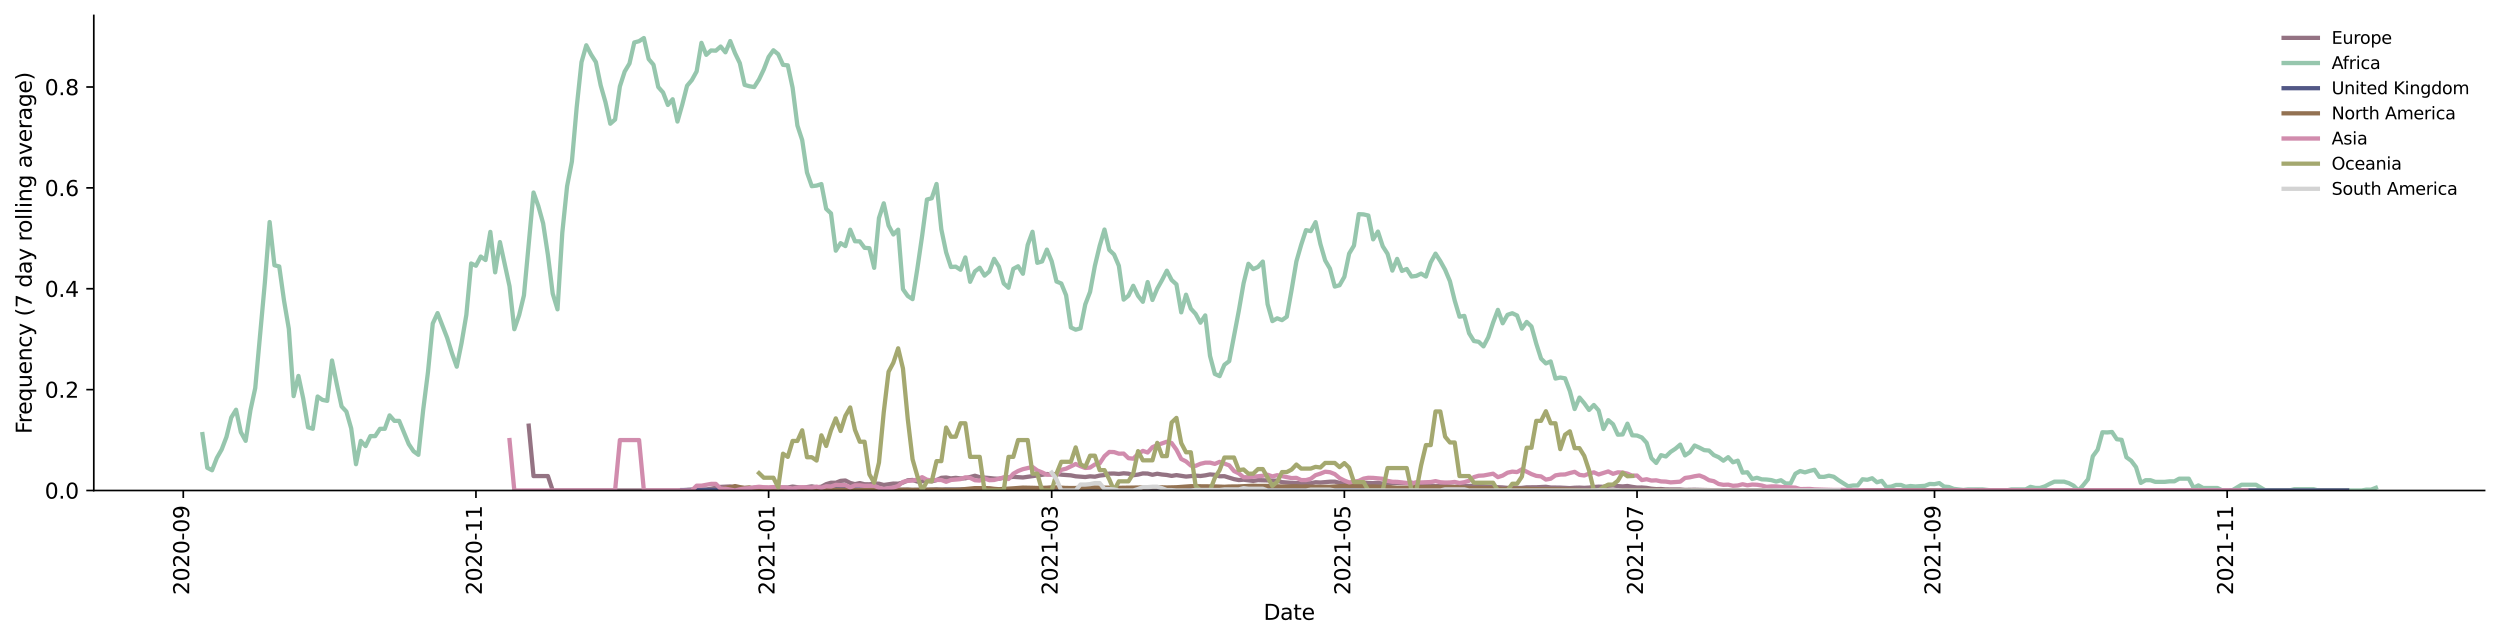 <?xml version="1.0" encoding="utf-8" standalone="no"?>
<!DOCTYPE svg PUBLIC "-//W3C//DTD SVG 1.1//EN"
  "http://www.w3.org/Graphics/SVG/1.1/DTD/svg11.dtd">
<svg height="298.621pt" version="1.1" viewBox="0 0 1166.981 298.621" width="1166.981pt" xmlns="http://www.w3.org/2000/svg" xmlns:xlink="http://www.w3.org/1999/xlink">
 <defs>
  <style type="text/css">*{stroke-linecap:butt;stroke-linejoin:round;}</style>
 </defs>
 <g id="figure_1">
  <g id="patch_1">
   <path d="M 0 298.621 
L 1166.981 298.621 
L 1166.981 0 
L 0 0 
z
" style="fill:#ffffff;"/>
  </g>
  <g id="axes_1">
   <g id="patch_2">
    <path d="M 43.781 228.96 
L 1159.781 228.96 
L 1159.781 7.2 
L 43.781 7.2 
z
" style="fill:#ffffff;"/>
   </g>
   <g id="matplotlib.axis_1">
    <g id="xtick_1">
     <g id="line2d_1">
      <defs>
       <path d="M 0 0 
L 0 3.5 
" id="m4d7b697782" style="stroke:#000000;stroke-width:0.8;"/>
      </defs>
      <g>
       <use style="stroke:#000000;stroke-width:0.8;" x="85.55" xlink:href="#m4d7b697782" y="228.96"/>
      </g>
     </g>
     <g id="text_1">
      <!-- 2020-09 -->
      <g transform="translate(88.309 277.743)rotate(-90)scale(0.1 -0.1)">
       <defs>
        <path d="M 1228 531 
L 3431 531 
L 3431 0 
L 469 0 
L 469 531 
Q 828 903 1448 1529 
Q 2069 2156 2228 2338 
Q 2531 2678 2651 2914 
Q 2772 3150 2772 3378 
Q 2772 3750 2511 3984 
Q 2250 4219 1831 4219 
Q 1534 4219 1204 4116 
Q 875 4013 500 3803 
L 500 4441 
Q 881 4594 1212 4672 
Q 1544 4750 1819 4750 
Q 2544 4750 2975 4387 
Q 3406 4025 3406 3419 
Q 3406 3131 3298 2873 
Q 3191 2616 2906 2266 
Q 2828 2175 2409 1742 
Q 1991 1309 1228 531 
z
" id="DejaVuSans-32" transform="scale(0.016)"/>
        <path d="M 2034 4250 
Q 1547 4250 1301 3770 
Q 1056 3291 1056 2328 
Q 1056 1369 1301 889 
Q 1547 409 2034 409 
Q 2525 409 2770 889 
Q 3016 1369 3016 2328 
Q 3016 3291 2770 3770 
Q 2525 4250 2034 4250 
z
M 2034 4750 
Q 2819 4750 3233 4129 
Q 3647 3509 3647 2328 
Q 3647 1150 3233 529 
Q 2819 -91 2034 -91 
Q 1250 -91 836 529 
Q 422 1150 422 2328 
Q 422 3509 836 4129 
Q 1250 4750 2034 4750 
z
" id="DejaVuSans-30" transform="scale(0.016)"/>
        <path d="M 313 2009 
L 1997 2009 
L 1997 1497 
L 313 1497 
L 313 2009 
z
" id="DejaVuSans-2d" transform="scale(0.016)"/>
        <path d="M 703 97 
L 703 672 
Q 941 559 1184 500 
Q 1428 441 1663 441 
Q 2288 441 2617 861 
Q 2947 1281 2994 2138 
Q 2813 1869 2534 1725 
Q 2256 1581 1919 1581 
Q 1219 1581 811 2004 
Q 403 2428 403 3163 
Q 403 3881 828 4315 
Q 1253 4750 1959 4750 
Q 2769 4750 3195 4129 
Q 3622 3509 3622 2328 
Q 3622 1225 3098 567 
Q 2575 -91 1691 -91 
Q 1453 -91 1209 -44 
Q 966 3 703 97 
z
M 1959 2075 
Q 2384 2075 2632 2365 
Q 2881 2656 2881 3163 
Q 2881 3666 2632 3958 
Q 2384 4250 1959 4250 
Q 1534 4250 1286 3958 
Q 1038 3666 1038 3163 
Q 1038 2656 1286 2365 
Q 1534 2075 1959 2075 
z
" id="DejaVuSans-39" transform="scale(0.016)"/>
       </defs>
       <use xlink:href="#DejaVuSans-32"/>
       <use x="63.623" xlink:href="#DejaVuSans-30"/>
       <use x="127.246" xlink:href="#DejaVuSans-32"/>
       <use x="190.869" xlink:href="#DejaVuSans-30"/>
       <use x="254.492" xlink:href="#DejaVuSans-2d"/>
       <use x="290.576" xlink:href="#DejaVuSans-30"/>
       <use x="354.199" xlink:href="#DejaVuSans-39"/>
      </g>
     </g>
    </g>
    <g id="xtick_2">
     <g id="line2d_2">
      <g>
       <use style="stroke:#000000;stroke-width:0.8;" x="222.167" xlink:href="#m4d7b697782" y="228.96"/>
      </g>
     </g>
     <g id="text_2">
      <!-- 2020-11 -->
      <g transform="translate(224.926 277.743)rotate(-90)scale(0.1 -0.1)">
       <defs>
        <path d="M 794 531 
L 1825 531 
L 1825 4091 
L 703 3866 
L 703 4441 
L 1819 4666 
L 2450 4666 
L 2450 531 
L 3481 531 
L 3481 0 
L 794 0 
L 794 531 
z
" id="DejaVuSans-31" transform="scale(0.016)"/>
       </defs>
       <use xlink:href="#DejaVuSans-32"/>
       <use x="63.623" xlink:href="#DejaVuSans-30"/>
       <use x="127.246" xlink:href="#DejaVuSans-32"/>
       <use x="190.869" xlink:href="#DejaVuSans-30"/>
       <use x="254.492" xlink:href="#DejaVuSans-2d"/>
       <use x="290.576" xlink:href="#DejaVuSans-31"/>
       <use x="354.199" xlink:href="#DejaVuSans-31"/>
      </g>
     </g>
    </g>
    <g id="xtick_3">
     <g id="line2d_3">
      <g>
       <use style="stroke:#000000;stroke-width:0.8;" x="358.783" xlink:href="#m4d7b697782" y="228.96"/>
      </g>
     </g>
     <g id="text_3">
      <!-- 2021-01 -->
      <g transform="translate(361.542 277.743)rotate(-90)scale(0.1 -0.1)">
       <use xlink:href="#DejaVuSans-32"/>
       <use x="63.623" xlink:href="#DejaVuSans-30"/>
       <use x="127.246" xlink:href="#DejaVuSans-32"/>
       <use x="190.869" xlink:href="#DejaVuSans-31"/>
       <use x="254.492" xlink:href="#DejaVuSans-2d"/>
       <use x="290.576" xlink:href="#DejaVuSans-30"/>
       <use x="354.199" xlink:href="#DejaVuSans-31"/>
      </g>
     </g>
    </g>
    <g id="xtick_4">
     <g id="line2d_4">
      <g>
       <use style="stroke:#000000;stroke-width:0.8;" x="490.92" xlink:href="#m4d7b697782" y="228.96"/>
      </g>
     </g>
     <g id="text_4">
      <!-- 2021-03 -->
      <g transform="translate(493.68 277.743)rotate(-90)scale(0.1 -0.1)">
       <defs>
        <path d="M 2597 2516 
Q 3050 2419 3304 2112 
Q 3559 1806 3559 1356 
Q 3559 666 3084 287 
Q 2609 -91 1734 -91 
Q 1441 -91 1130 -33 
Q 819 25 488 141 
L 488 750 
Q 750 597 1062 519 
Q 1375 441 1716 441 
Q 2309 441 2620 675 
Q 2931 909 2931 1356 
Q 2931 1769 2642 2001 
Q 2353 2234 1838 2234 
L 1294 2234 
L 1294 2753 
L 1863 2753 
Q 2328 2753 2575 2939 
Q 2822 3125 2822 3475 
Q 2822 3834 2567 4026 
Q 2313 4219 1838 4219 
Q 1578 4219 1281 4162 
Q 984 4106 628 3988 
L 628 4550 
Q 988 4650 1302 4700 
Q 1616 4750 1894 4750 
Q 2613 4750 3031 4423 
Q 3450 4097 3450 3541 
Q 3450 3153 3228 2886 
Q 3006 2619 2597 2516 
z
" id="DejaVuSans-33" transform="scale(0.016)"/>
       </defs>
       <use xlink:href="#DejaVuSans-32"/>
       <use x="63.623" xlink:href="#DejaVuSans-30"/>
       <use x="127.246" xlink:href="#DejaVuSans-32"/>
       <use x="190.869" xlink:href="#DejaVuSans-31"/>
       <use x="254.492" xlink:href="#DejaVuSans-2d"/>
       <use x="290.576" xlink:href="#DejaVuSans-30"/>
       <use x="354.199" xlink:href="#DejaVuSans-33"/>
      </g>
     </g>
    </g>
    <g id="xtick_5">
     <g id="line2d_5">
      <g>
       <use style="stroke:#000000;stroke-width:0.8;" x="627.537" xlink:href="#m4d7b697782" y="228.96"/>
      </g>
     </g>
     <g id="text_5">
      <!-- 2021-05 -->
      <g transform="translate(630.296 277.743)rotate(-90)scale(0.1 -0.1)">
       <defs>
        <path d="M 691 4666 
L 3169 4666 
L 3169 4134 
L 1269 4134 
L 1269 2991 
Q 1406 3038 1543 3061 
Q 1681 3084 1819 3084 
Q 2600 3084 3056 2656 
Q 3513 2228 3513 1497 
Q 3513 744 3044 326 
Q 2575 -91 1722 -91 
Q 1428 -91 1123 -41 
Q 819 9 494 109 
L 494 744 
Q 775 591 1075 516 
Q 1375 441 1709 441 
Q 2250 441 2565 725 
Q 2881 1009 2881 1497 
Q 2881 1984 2565 2268 
Q 2250 2553 1709 2553 
Q 1456 2553 1204 2497 
Q 953 2441 691 2322 
L 691 4666 
z
" id="DejaVuSans-35" transform="scale(0.016)"/>
       </defs>
       <use xlink:href="#DejaVuSans-32"/>
       <use x="63.623" xlink:href="#DejaVuSans-30"/>
       <use x="127.246" xlink:href="#DejaVuSans-32"/>
       <use x="190.869" xlink:href="#DejaVuSans-31"/>
       <use x="254.492" xlink:href="#DejaVuSans-2d"/>
       <use x="290.576" xlink:href="#DejaVuSans-30"/>
       <use x="354.199" xlink:href="#DejaVuSans-35"/>
      </g>
     </g>
    </g>
    <g id="xtick_6">
     <g id="line2d_6">
      <g>
       <use style="stroke:#000000;stroke-width:0.8;" x="764.153" xlink:href="#m4d7b697782" y="228.96"/>
      </g>
     </g>
     <g id="text_6">
      <!-- 2021-07 -->
      <g transform="translate(766.913 277.743)rotate(-90)scale(0.1 -0.1)">
       <defs>
        <path d="M 525 4666 
L 3525 4666 
L 3525 4397 
L 1831 0 
L 1172 0 
L 2766 4134 
L 525 4134 
L 525 4666 
z
" id="DejaVuSans-37" transform="scale(0.016)"/>
       </defs>
       <use xlink:href="#DejaVuSans-32"/>
       <use x="63.623" xlink:href="#DejaVuSans-30"/>
       <use x="127.246" xlink:href="#DejaVuSans-32"/>
       <use x="190.869" xlink:href="#DejaVuSans-31"/>
       <use x="254.492" xlink:href="#DejaVuSans-2d"/>
       <use x="290.576" xlink:href="#DejaVuSans-30"/>
       <use x="354.199" xlink:href="#DejaVuSans-37"/>
      </g>
     </g>
    </g>
    <g id="xtick_7">
     <g id="line2d_7">
      <g>
       <use style="stroke:#000000;stroke-width:0.8;" x="903.009" xlink:href="#m4d7b697782" y="228.96"/>
      </g>
     </g>
     <g id="text_7">
      <!-- 2021-09 -->
      <g transform="translate(905.769 277.743)rotate(-90)scale(0.1 -0.1)">
       <use xlink:href="#DejaVuSans-32"/>
       <use x="63.623" xlink:href="#DejaVuSans-30"/>
       <use x="127.246" xlink:href="#DejaVuSans-32"/>
       <use x="190.869" xlink:href="#DejaVuSans-31"/>
       <use x="254.492" xlink:href="#DejaVuSans-2d"/>
       <use x="290.576" xlink:href="#DejaVuSans-30"/>
       <use x="354.199" xlink:href="#DejaVuSans-39"/>
      </g>
     </g>
    </g>
    <g id="xtick_8">
     <g id="line2d_8">
      <g>
       <use style="stroke:#000000;stroke-width:0.8;" x="1039.626" xlink:href="#m4d7b697782" y="228.96"/>
      </g>
     </g>
     <g id="text_8">
      <!-- 2021-11 -->
      <g transform="translate(1042.385 277.743)rotate(-90)scale(0.1 -0.1)">
       <use xlink:href="#DejaVuSans-32"/>
       <use x="63.623" xlink:href="#DejaVuSans-30"/>
       <use x="127.246" xlink:href="#DejaVuSans-32"/>
       <use x="190.869" xlink:href="#DejaVuSans-31"/>
       <use x="254.492" xlink:href="#DejaVuSans-2d"/>
       <use x="290.576" xlink:href="#DejaVuSans-31"/>
       <use x="354.199" xlink:href="#DejaVuSans-31"/>
      </g>
     </g>
    </g>
    <g id="text_9">
     <!-- Date -->
     <g transform="translate(589.83 289.341)scale(0.1 -0.1)">
      <defs>
       <path d="M 1259 4147 
L 1259 519 
L 2022 519 
Q 2988 519 3436 956 
Q 3884 1394 3884 2338 
Q 3884 3275 3436 3711 
Q 2988 4147 2022 4147 
L 1259 4147 
z
M 628 4666 
L 1925 4666 
Q 3281 4666 3915 4102 
Q 4550 3538 4550 2338 
Q 4550 1131 3912 565 
Q 3275 0 1925 0 
L 628 0 
L 628 4666 
z
" id="DejaVuSans-44" transform="scale(0.016)"/>
       <path d="M 2194 1759 
Q 1497 1759 1228 1600 
Q 959 1441 959 1056 
Q 959 750 1161 570 
Q 1363 391 1709 391 
Q 2188 391 2477 730 
Q 2766 1069 2766 1631 
L 2766 1759 
L 2194 1759 
z
M 3341 1997 
L 3341 0 
L 2766 0 
L 2766 531 
Q 2569 213 2275 61 
Q 1981 -91 1556 -91 
Q 1019 -91 701 211 
Q 384 513 384 1019 
Q 384 1609 779 1909 
Q 1175 2209 1959 2209 
L 2766 2209 
L 2766 2266 
Q 2766 2663 2505 2880 
Q 2244 3097 1772 3097 
Q 1472 3097 1187 3025 
Q 903 2953 641 2809 
L 641 3341 
Q 956 3463 1253 3523 
Q 1550 3584 1831 3584 
Q 2591 3584 2966 3190 
Q 3341 2797 3341 1997 
z
" id="DejaVuSans-61" transform="scale(0.016)"/>
       <path d="M 1172 4494 
L 1172 3500 
L 2356 3500 
L 2356 3053 
L 1172 3053 
L 1172 1153 
Q 1172 725 1289 603 
Q 1406 481 1766 481 
L 2356 481 
L 2356 0 
L 1766 0 
Q 1100 0 847 248 
Q 594 497 594 1153 
L 594 3053 
L 172 3053 
L 172 3500 
L 594 3500 
L 594 4494 
L 1172 4494 
z
" id="DejaVuSans-74" transform="scale(0.016)"/>
       <path d="M 3597 1894 
L 3597 1613 
L 953 1613 
Q 991 1019 1311 708 
Q 1631 397 2203 397 
Q 2534 397 2845 478 
Q 3156 559 3463 722 
L 3463 178 
Q 3153 47 2828 -22 
Q 2503 -91 2169 -91 
Q 1331 -91 842 396 
Q 353 884 353 1716 
Q 353 2575 817 3079 
Q 1281 3584 2069 3584 
Q 2775 3584 3186 3129 
Q 3597 2675 3597 1894 
z
M 3022 2063 
Q 3016 2534 2758 2815 
Q 2500 3097 2075 3097 
Q 1594 3097 1305 2825 
Q 1016 2553 972 2059 
L 3022 2063 
z
" id="DejaVuSans-65" transform="scale(0.016)"/>
      </defs>
      <use xlink:href="#DejaVuSans-44"/>
      <use x="77.002" xlink:href="#DejaVuSans-61"/>
      <use x="138.281" xlink:href="#DejaVuSans-74"/>
      <use x="177.49" xlink:href="#DejaVuSans-65"/>
     </g>
    </g>
   </g>
   <g id="matplotlib.axis_2">
    <g id="ytick_1">
     <g id="line2d_9">
      <defs>
       <path d="M 0 0 
L -3.5 0 
" id="m2c0a6a86b6" style="stroke:#000000;stroke-width:0.8;"/>
      </defs>
      <g>
       <use style="stroke:#000000;stroke-width:0.8;" x="43.781" xlink:href="#m2c0a6a86b6" y="228.96"/>
      </g>
     </g>
     <g id="text_10">
      <!-- 0.0 -->
      <g transform="translate(20.878 232.759)scale(0.1 -0.1)">
       <defs>
        <path d="M 684 794 
L 1344 794 
L 1344 0 
L 684 0 
L 684 794 
z
" id="DejaVuSans-2e" transform="scale(0.016)"/>
       </defs>
       <use xlink:href="#DejaVuSans-30"/>
       <use x="63.623" xlink:href="#DejaVuSans-2e"/>
       <use x="95.41" xlink:href="#DejaVuSans-30"/>
      </g>
     </g>
    </g>
    <g id="ytick_2">
     <g id="line2d_10">
      <g>
       <use style="stroke:#000000;stroke-width:0.8;" x="43.781" xlink:href="#m2c0a6a86b6" y="181.874"/>
      </g>
     </g>
     <g id="text_11">
      <!-- 0.2 -->
      <g transform="translate(20.878 185.673)scale(0.1 -0.1)">
       <use xlink:href="#DejaVuSans-30"/>
       <use x="63.623" xlink:href="#DejaVuSans-2e"/>
       <use x="95.41" xlink:href="#DejaVuSans-32"/>
      </g>
     </g>
    </g>
    <g id="ytick_3">
     <g id="line2d_11">
      <g>
       <use style="stroke:#000000;stroke-width:0.8;" x="43.781" xlink:href="#m2c0a6a86b6" y="134.788"/>
      </g>
     </g>
     <g id="text_12">
      <!-- 0.4 -->
      <g transform="translate(20.878 138.587)scale(0.1 -0.1)">
       <defs>
        <path d="M 2419 4116 
L 825 1625 
L 2419 1625 
L 2419 4116 
z
M 2253 4666 
L 3047 4666 
L 3047 1625 
L 3713 1625 
L 3713 1100 
L 3047 1100 
L 3047 0 
L 2419 0 
L 2419 1100 
L 313 1100 
L 313 1709 
L 2253 4666 
z
" id="DejaVuSans-34" transform="scale(0.016)"/>
       </defs>
       <use xlink:href="#DejaVuSans-30"/>
       <use x="63.623" xlink:href="#DejaVuSans-2e"/>
       <use x="95.41" xlink:href="#DejaVuSans-34"/>
      </g>
     </g>
    </g>
    <g id="ytick_4">
     <g id="line2d_12">
      <g>
       <use style="stroke:#000000;stroke-width:0.8;" x="43.781" xlink:href="#m2c0a6a86b6" y="87.702"/>
      </g>
     </g>
     <g id="text_13">
      <!-- 0.6 -->
      <g transform="translate(20.878 91.501)scale(0.1 -0.1)">
       <defs>
        <path d="M 2113 2584 
Q 1688 2584 1439 2293 
Q 1191 2003 1191 1497 
Q 1191 994 1439 701 
Q 1688 409 2113 409 
Q 2538 409 2786 701 
Q 3034 994 3034 1497 
Q 3034 2003 2786 2293 
Q 2538 2584 2113 2584 
z
M 3366 4563 
L 3366 3988 
Q 3128 4100 2886 4159 
Q 2644 4219 2406 4219 
Q 1781 4219 1451 3797 
Q 1122 3375 1075 2522 
Q 1259 2794 1537 2939 
Q 1816 3084 2150 3084 
Q 2853 3084 3261 2657 
Q 3669 2231 3669 1497 
Q 3669 778 3244 343 
Q 2819 -91 2113 -91 
Q 1303 -91 875 529 
Q 447 1150 447 2328 
Q 447 3434 972 4092 
Q 1497 4750 2381 4750 
Q 2619 4750 2861 4703 
Q 3103 4656 3366 4563 
z
" id="DejaVuSans-36" transform="scale(0.016)"/>
       </defs>
       <use xlink:href="#DejaVuSans-30"/>
       <use x="63.623" xlink:href="#DejaVuSans-2e"/>
       <use x="95.41" xlink:href="#DejaVuSans-36"/>
      </g>
     </g>
    </g>
    <g id="ytick_5">
     <g id="line2d_13">
      <g>
       <use style="stroke:#000000;stroke-width:0.8;" x="43.781" xlink:href="#m2c0a6a86b6" y="40.616"/>
      </g>
     </g>
     <g id="text_14">
      <!-- 0.8 -->
      <g transform="translate(20.878 44.415)scale(0.1 -0.1)">
       <defs>
        <path d="M 2034 2216 
Q 1584 2216 1326 1975 
Q 1069 1734 1069 1313 
Q 1069 891 1326 650 
Q 1584 409 2034 409 
Q 2484 409 2743 651 
Q 3003 894 3003 1313 
Q 3003 1734 2745 1975 
Q 2488 2216 2034 2216 
z
M 1403 2484 
Q 997 2584 770 2862 
Q 544 3141 544 3541 
Q 544 4100 942 4425 
Q 1341 4750 2034 4750 
Q 2731 4750 3128 4425 
Q 3525 4100 3525 3541 
Q 3525 3141 3298 2862 
Q 3072 2584 2669 2484 
Q 3125 2378 3379 2068 
Q 3634 1759 3634 1313 
Q 3634 634 3220 271 
Q 2806 -91 2034 -91 
Q 1263 -91 848 271 
Q 434 634 434 1313 
Q 434 1759 690 2068 
Q 947 2378 1403 2484 
z
M 1172 3481 
Q 1172 3119 1398 2916 
Q 1625 2713 2034 2713 
Q 2441 2713 2670 2916 
Q 2900 3119 2900 3481 
Q 2900 3844 2670 4047 
Q 2441 4250 2034 4250 
Q 1625 4250 1398 4047 
Q 1172 3844 1172 3481 
z
" id="DejaVuSans-38" transform="scale(0.016)"/>
       </defs>
       <use xlink:href="#DejaVuSans-30"/>
       <use x="63.623" xlink:href="#DejaVuSans-2e"/>
       <use x="95.41" xlink:href="#DejaVuSans-38"/>
      </g>
     </g>
    </g>
    <g id="text_15">
     <!-- Frequency (7 day rolling average) -->
     <g transform="translate(14.798 202.529)rotate(-90)scale(0.1 -0.1)">
      <defs>
       <path d="M 628 4666 
L 3309 4666 
L 3309 4134 
L 1259 4134 
L 1259 2759 
L 3109 2759 
L 3109 2228 
L 1259 2228 
L 1259 0 
L 628 0 
L 628 4666 
z
" id="DejaVuSans-46" transform="scale(0.016)"/>
       <path d="M 2631 2963 
Q 2534 3019 2420 3045 
Q 2306 3072 2169 3072 
Q 1681 3072 1420 2755 
Q 1159 2438 1159 1844 
L 1159 0 
L 581 0 
L 581 3500 
L 1159 3500 
L 1159 2956 
Q 1341 3275 1631 3429 
Q 1922 3584 2338 3584 
Q 2397 3584 2469 3576 
Q 2541 3569 2628 3553 
L 2631 2963 
z
" id="DejaVuSans-72" transform="scale(0.016)"/>
       <path d="M 947 1747 
Q 947 1113 1208 752 
Q 1469 391 1925 391 
Q 2381 391 2643 752 
Q 2906 1113 2906 1747 
Q 2906 2381 2643 2742 
Q 2381 3103 1925 3103 
Q 1469 3103 1208 2742 
Q 947 2381 947 1747 
z
M 2906 525 
Q 2725 213 2448 61 
Q 2172 -91 1784 -91 
Q 1150 -91 751 415 
Q 353 922 353 1747 
Q 353 2572 751 3078 
Q 1150 3584 1784 3584 
Q 2172 3584 2448 3432 
Q 2725 3281 2906 2969 
L 2906 3500 
L 3481 3500 
L 3481 -1331 
L 2906 -1331 
L 2906 525 
z
" id="DejaVuSans-71" transform="scale(0.016)"/>
       <path d="M 544 1381 
L 544 3500 
L 1119 3500 
L 1119 1403 
Q 1119 906 1312 657 
Q 1506 409 1894 409 
Q 2359 409 2629 706 
Q 2900 1003 2900 1516 
L 2900 3500 
L 3475 3500 
L 3475 0 
L 2900 0 
L 2900 538 
Q 2691 219 2414 64 
Q 2138 -91 1772 -91 
Q 1169 -91 856 284 
Q 544 659 544 1381 
z
M 1991 3584 
L 1991 3584 
z
" id="DejaVuSans-75" transform="scale(0.016)"/>
       <path d="M 3513 2113 
L 3513 0 
L 2938 0 
L 2938 2094 
Q 2938 2591 2744 2837 
Q 2550 3084 2163 3084 
Q 1697 3084 1428 2787 
Q 1159 2491 1159 1978 
L 1159 0 
L 581 0 
L 581 3500 
L 1159 3500 
L 1159 2956 
Q 1366 3272 1645 3428 
Q 1925 3584 2291 3584 
Q 2894 3584 3203 3211 
Q 3513 2838 3513 2113 
z
" id="DejaVuSans-6e" transform="scale(0.016)"/>
       <path d="M 3122 3366 
L 3122 2828 
Q 2878 2963 2633 3030 
Q 2388 3097 2138 3097 
Q 1578 3097 1268 2742 
Q 959 2388 959 1747 
Q 959 1106 1268 751 
Q 1578 397 2138 397 
Q 2388 397 2633 464 
Q 2878 531 3122 666 
L 3122 134 
Q 2881 22 2623 -34 
Q 2366 -91 2075 -91 
Q 1284 -91 818 406 
Q 353 903 353 1747 
Q 353 2603 823 3093 
Q 1294 3584 2113 3584 
Q 2378 3584 2631 3529 
Q 2884 3475 3122 3366 
z
" id="DejaVuSans-63" transform="scale(0.016)"/>
       <path d="M 2059 -325 
Q 1816 -950 1584 -1140 
Q 1353 -1331 966 -1331 
L 506 -1331 
L 506 -850 
L 844 -850 
Q 1081 -850 1212 -737 
Q 1344 -625 1503 -206 
L 1606 56 
L 191 3500 
L 800 3500 
L 1894 763 
L 2988 3500 
L 3597 3500 
L 2059 -325 
z
" id="DejaVuSans-79" transform="scale(0.016)"/>
       <path id="DejaVuSans-20" transform="scale(0.016)"/>
       <path d="M 1984 4856 
Q 1566 4138 1362 3434 
Q 1159 2731 1159 2009 
Q 1159 1288 1364 580 
Q 1569 -128 1984 -844 
L 1484 -844 
Q 1016 -109 783 600 
Q 550 1309 550 2009 
Q 550 2706 781 3412 
Q 1013 4119 1484 4856 
L 1984 4856 
z
" id="DejaVuSans-28" transform="scale(0.016)"/>
       <path d="M 2906 2969 
L 2906 4863 
L 3481 4863 
L 3481 0 
L 2906 0 
L 2906 525 
Q 2725 213 2448 61 
Q 2172 -91 1784 -91 
Q 1150 -91 751 415 
Q 353 922 353 1747 
Q 353 2572 751 3078 
Q 1150 3584 1784 3584 
Q 2172 3584 2448 3432 
Q 2725 3281 2906 2969 
z
M 947 1747 
Q 947 1113 1208 752 
Q 1469 391 1925 391 
Q 2381 391 2643 752 
Q 2906 1113 2906 1747 
Q 2906 2381 2643 2742 
Q 2381 3103 1925 3103 
Q 1469 3103 1208 2742 
Q 947 2381 947 1747 
z
" id="DejaVuSans-64" transform="scale(0.016)"/>
       <path d="M 1959 3097 
Q 1497 3097 1228 2736 
Q 959 2375 959 1747 
Q 959 1119 1226 758 
Q 1494 397 1959 397 
Q 2419 397 2687 759 
Q 2956 1122 2956 1747 
Q 2956 2369 2687 2733 
Q 2419 3097 1959 3097 
z
M 1959 3584 
Q 2709 3584 3137 3096 
Q 3566 2609 3566 1747 
Q 3566 888 3137 398 
Q 2709 -91 1959 -91 
Q 1206 -91 779 398 
Q 353 888 353 1747 
Q 353 2609 779 3096 
Q 1206 3584 1959 3584 
z
" id="DejaVuSans-6f" transform="scale(0.016)"/>
       <path d="M 603 4863 
L 1178 4863 
L 1178 0 
L 603 0 
L 603 4863 
z
" id="DejaVuSans-6c" transform="scale(0.016)"/>
       <path d="M 603 3500 
L 1178 3500 
L 1178 0 
L 603 0 
L 603 3500 
z
M 603 4863 
L 1178 4863 
L 1178 4134 
L 603 4134 
L 603 4863 
z
" id="DejaVuSans-69" transform="scale(0.016)"/>
       <path d="M 2906 1791 
Q 2906 2416 2648 2759 
Q 2391 3103 1925 3103 
Q 1463 3103 1205 2759 
Q 947 2416 947 1791 
Q 947 1169 1205 825 
Q 1463 481 1925 481 
Q 2391 481 2648 825 
Q 2906 1169 2906 1791 
z
M 3481 434 
Q 3481 -459 3084 -895 
Q 2688 -1331 1869 -1331 
Q 1566 -1331 1297 -1286 
Q 1028 -1241 775 -1147 
L 775 -588 
Q 1028 -725 1275 -790 
Q 1522 -856 1778 -856 
Q 2344 -856 2625 -561 
Q 2906 -266 2906 331 
L 2906 616 
Q 2728 306 2450 153 
Q 2172 0 1784 0 
Q 1141 0 747 490 
Q 353 981 353 1791 
Q 353 2603 747 3093 
Q 1141 3584 1784 3584 
Q 2172 3584 2450 3431 
Q 2728 3278 2906 2969 
L 2906 3500 
L 3481 3500 
L 3481 434 
z
" id="DejaVuSans-67" transform="scale(0.016)"/>
       <path d="M 191 3500 
L 800 3500 
L 1894 563 
L 2988 3500 
L 3597 3500 
L 2284 0 
L 1503 0 
L 191 3500 
z
" id="DejaVuSans-76" transform="scale(0.016)"/>
       <path d="M 513 4856 
L 1013 4856 
Q 1481 4119 1714 3412 
Q 1947 2706 1947 2009 
Q 1947 1309 1714 600 
Q 1481 -109 1013 -844 
L 513 -844 
Q 928 -128 1133 580 
Q 1338 1288 1338 2009 
Q 1338 2731 1133 3434 
Q 928 4138 513 4856 
z
" id="DejaVuSans-29" transform="scale(0.016)"/>
      </defs>
      <use xlink:href="#DejaVuSans-46"/>
      <use x="50.27" xlink:href="#DejaVuSans-72"/>
      <use x="89.133" xlink:href="#DejaVuSans-65"/>
      <use x="150.656" xlink:href="#DejaVuSans-71"/>
      <use x="214.133" xlink:href="#DejaVuSans-75"/>
      <use x="277.512" xlink:href="#DejaVuSans-65"/>
      <use x="339.035" xlink:href="#DejaVuSans-6e"/>
      <use x="402.414" xlink:href="#DejaVuSans-63"/>
      <use x="457.395" xlink:href="#DejaVuSans-79"/>
      <use x="516.574" xlink:href="#DejaVuSans-20"/>
      <use x="548.361" xlink:href="#DejaVuSans-28"/>
      <use x="587.375" xlink:href="#DejaVuSans-37"/>
      <use x="650.998" xlink:href="#DejaVuSans-20"/>
      <use x="682.785" xlink:href="#DejaVuSans-64"/>
      <use x="746.262" xlink:href="#DejaVuSans-61"/>
      <use x="807.541" xlink:href="#DejaVuSans-79"/>
      <use x="866.721" xlink:href="#DejaVuSans-20"/>
      <use x="898.508" xlink:href="#DejaVuSans-72"/>
      <use x="937.371" xlink:href="#DejaVuSans-6f"/>
      <use x="998.553" xlink:href="#DejaVuSans-6c"/>
      <use x="1026.336" xlink:href="#DejaVuSans-6c"/>
      <use x="1054.119" xlink:href="#DejaVuSans-69"/>
      <use x="1081.902" xlink:href="#DejaVuSans-6e"/>
      <use x="1145.281" xlink:href="#DejaVuSans-67"/>
      <use x="1208.758" xlink:href="#DejaVuSans-20"/>
      <use x="1240.545" xlink:href="#DejaVuSans-61"/>
      <use x="1301.824" xlink:href="#DejaVuSans-76"/>
      <use x="1361.004" xlink:href="#DejaVuSans-65"/>
      <use x="1422.527" xlink:href="#DejaVuSans-72"/>
      <use x="1463.641" xlink:href="#DejaVuSans-61"/>
      <use x="1524.92" xlink:href="#DejaVuSans-67"/>
      <use x="1588.396" xlink:href="#DejaVuSans-65"/>
      <use x="1649.92" xlink:href="#DejaVuSans-29"/>
     </g>
    </g>
   </g>
   <g id="line2d_14">
    <path clip-path="url(#p4bf9a121c0)" d="M 246.802 198.69 
L 249.042 222.233 
L 255.761 222.233 
L 258 228.96 
L 316.23 228.96 
L 322.949 228.549 
L 329.668 228.521 
L 336.387 227.287 
L 340.866 227.073 
L 343.106 227.736 
L 347.585 228.101 
L 352.064 227.705 
L 354.304 227.573 
L 358.783 227.885 
L 361.023 227.664 
L 367.742 227.57 
L 369.981 227.129 
L 374.46 227.735 
L 378.94 227.027 
L 381.179 227.496 
L 383.419 227.203 
L 385.658 225.998 
L 387.898 225.342 
L 390.138 225.357 
L 392.377 224.474 
L 394.617 224.289 
L 396.857 225.441 
L 399.096 226.005 
L 401.336 225.494 
L 403.575 226.054 
L 405.815 226.077 
L 408.055 225.758 
L 410.294 225.797 
L 412.534 226.389 
L 417.013 225.725 
L 419.253 225.776 
L 421.492 225.269 
L 423.732 224.202 
L 425.971 224.031 
L 428.211 224.787 
L 432.69 224.385 
L 434.93 224.696 
L 437.17 224.122 
L 439.409 223.046 
L 441.649 222.901 
L 443.888 223.317 
L 446.128 223.051 
L 448.368 223.335 
L 450.607 223.278 
L 455.086 222.074 
L 457.326 222.736 
L 461.805 223.141 
L 464.045 223.386 
L 466.285 223.49 
L 468.524 223.016 
L 470.764 222.864 
L 473.003 222.599 
L 477.483 222.878 
L 486.441 221.642 
L 488.681 221.269 
L 490.92 221.457 
L 493.16 221.252 
L 495.4 221.572 
L 499.879 221.888 
L 502.118 222.333 
L 506.598 222.672 
L 508.837 222.35 
L 511.077 222.519 
L 513.316 221.994 
L 515.556 221.738 
L 517.796 221.068 
L 520.035 221.046 
L 522.275 221.24 
L 524.515 220.931 
L 526.754 221.113 
L 528.994 221.823 
L 531.233 221.533 
L 533.473 220.989 
L 535.713 221.056 
L 537.952 221.628 
L 540.192 221.136 
L 542.431 221.507 
L 544.671 221.718 
L 546.911 222.156 
L 549.15 221.776 
L 553.63 222.461 
L 558.109 222.032 
L 560.348 222.203 
L 562.588 221.897 
L 564.828 221.451 
L 567.067 221.655 
L 569.307 222.325 
L 571.546 222.277 
L 576.026 223.66 
L 578.265 224.085 
L 580.505 223.924 
L 584.984 224.48 
L 587.224 224.122 
L 596.182 224.376 
L 598.422 225.063 
L 602.901 225.405 
L 605.141 225.442 
L 607.38 225.617 
L 611.86 225.594 
L 614.099 225.112 
L 616.339 225.241 
L 620.818 224.859 
L 623.058 224.829 
L 625.297 225.399 
L 627.537 225.448 
L 632.016 225.896 
L 636.495 225.37 
L 640.975 225.522 
L 643.214 225.373 
L 647.693 226.162 
L 649.933 225.497 
L 652.173 225.433 
L 656.652 225.565 
L 658.891 225.281 
L 661.131 226.03 
L 663.371 226.406 
L 667.85 226.564 
L 670.089 226.954 
L 674.569 226.82 
L 679.048 227.293 
L 681.288 226.87 
L 685.767 226.831 
L 690.246 226.694 
L 694.725 227.214 
L 701.444 227.532 
L 703.684 227.745 
L 705.923 227.709 
L 708.163 227.814 
L 710.403 227.747 
L 712.642 227.483 
L 717.121 227.46 
L 721.601 227.24 
L 723.84 227.567 
L 728.319 227.617 
L 732.799 227.851 
L 735.038 227.673 
L 737.278 227.614 
L 739.518 227.736 
L 741.757 227.609 
L 743.997 227.324 
L 746.236 227.176 
L 748.476 227.246 
L 750.716 226.683 
L 752.955 226.569 
L 755.195 226.905 
L 757.434 227.072 
L 759.674 226.853 
L 761.914 227.281 
L 764.153 227.588 
L 766.393 227.56 
L 768.633 227.742 
L 770.872 228.123 
L 773.112 228.324 
L 775.351 228.27 
L 777.591 228.46 
L 784.31 228.494 
L 786.549 228.674 
L 791.029 228.608 
L 802.227 228.878 
L 808.946 228.824 
L 840.3 228.951 
L 851.498 228.941 
L 862.696 228.941 
L 1095.616 228.951 
L 1095.616 228.951 
" style="fill:none;stroke:#947383;stroke-linecap:square;stroke-width:2;"/>
   </g>
   <g id="line2d_15">
    <path clip-path="url(#p4bf9a121c0)" d="M 94.509 202.647 
L 96.748 218.343 
L 98.988 219.516 
L 101.227 213.761 
L 103.467 209.837 
L 105.707 203.952 
L 107.946 194.897 
L 110.186 191.261 
L 112.425 201.725 
L 114.665 205.782 
L 116.905 191.488 
L 119.144 181.155 
L 123.624 132.03 
L 125.863 103.645 
L 128.103 123.824 
L 130.342 124.378 
L 132.582 140.354 
L 134.822 153.51 
L 137.061 184.901 
L 139.301 175.484 
L 141.54 186.009 
L 143.78 199.462 
L 146.02 200.154 
L 148.259 185.087 
L 150.499 186.656 
L 152.739 187.118 
L 154.978 168.284 
L 157.218 179.363 
L 159.457 189.722 
L 161.697 192.136 
L 163.937 199.984 
L 166.176 216.678 
L 168.416 205.812 
L 170.655 208.224 
L 172.895 203.567 
L 175.135 203.567 
L 177.374 200.168 
L 179.614 200.168 
L 181.853 193.904 
L 184.093 196.46 
L 186.333 196.46 
L 190.812 207.326 
L 193.052 210.655 
L 195.291 212.303 
L 197.531 191.376 
L 199.77 173.719 
L 202.01 151.006 
L 204.25 146.148 
L 208.729 157.69 
L 210.968 164.884 
L 213.208 171.162 
L 215.448 160.144 
L 217.687 146.96 
L 219.927 122.993 
L 222.167 124.039 
L 224.406 119.753 
L 226.646 121.377 
L 228.885 108.248 
L 231.125 127.125 
L 233.365 112.999 
L 237.844 133.63 
L 240.083 153.665 
L 242.323 147.12 
L 244.563 137.908 
L 249.042 89.875 
L 251.282 96.153 
L 253.521 104.225 
L 255.761 119.043 
L 258 137.04 
L 260.24 144.391 
L 262.48 108.605 
L 264.719 86.893 
L 266.959 75.402 
L 269.198 50.048 
L 271.438 29.028 
L 273.678 21.139 
L 275.917 25.465 
L 278.157 28.997 
L 280.397 39.863 
L 282.636 47.71 
L 284.876 57.751 
L 287.115 55.794 
L 289.355 40.347 
L 291.595 33.405 
L 293.834 29.652 
L 296.074 19.821 
L 298.313 19.222 
L 300.553 17.76 
L 302.793 27.57 
L 305.032 30.202 
L 307.272 40.623 
L 309.512 43.18 
L 311.751 48.989 
L 313.991 46.335 
L 316.23 56.73 
L 318.47 48.862 
L 320.71 40.043 
L 322.949 37.388 
L 325.189 33.322 
L 327.428 19.997 
L 329.668 25.593 
L 331.908 23.546 
L 334.147 23.663 
L 336.387 21.721 
L 338.627 24.418 
L 340.866 19.166 
L 343.106 24.817 
L 345.345 29.473 
L 347.585 39.636 
L 349.825 40.263 
L 352.064 40.634 
L 354.304 37.1 
L 356.543 32.399 
L 358.783 26.583 
L 361.023 23.468 
L 363.262 25.297 
L 365.502 30.266 
L 367.742 30.504 
L 369.981 40.956 
L 372.221 58.597 
L 374.46 65.406 
L 376.7 80.53 
L 378.94 86.912 
L 381.179 86.642 
L 383.419 85.921 
L 385.658 97.492 
L 387.898 99.601 
L 390.138 117.014 
L 392.377 113.493 
L 394.617 114.87 
L 396.857 107.218 
L 399.096 112.614 
L 401.336 112.672 
L 403.575 115.683 
L 405.815 115.852 
L 408.055 125.024 
L 410.294 101.773 
L 412.534 94.91 
L 414.773 105.25 
L 417.013 109.446 
L 419.253 107.214 
L 421.492 134.995 
L 423.732 138.163 
L 425.971 139.634 
L 428.211 125.414 
L 430.451 110.032 
L 432.69 93.136 
L 434.93 92.543 
L 437.17 85.885 
L 439.409 107.07 
L 441.649 117.794 
L 443.888 124.626 
L 446.128 124.481 
L 448.368 125.922 
L 450.607 120.169 
L 452.847 131.545 
L 455.086 126.683 
L 457.326 124.97 
L 459.566 128.657 
L 461.805 126.722 
L 464.045 120.83 
L 466.285 124.452 
L 468.524 132.305 
L 470.764 134.325 
L 473.003 125.502 
L 475.243 124.29 
L 477.483 127.796 
L 479.722 114.317 
L 481.962 108.192 
L 484.201 122.684 
L 486.441 122.036 
L 488.681 116.517 
L 490.92 121.957 
L 493.16 131.408 
L 495.4 132.325 
L 497.639 137.82 
L 499.879 152.85 
L 502.118 153.897 
L 504.358 153.278 
L 506.598 142.091 
L 508.837 136.256 
L 511.077 124.101 
L 513.316 114.761 
L 515.556 107.15 
L 517.796 116.654 
L 520.035 118.805 
L 522.275 124.069 
L 524.515 139.851 
L 526.754 138.029 
L 528.994 133.405 
L 531.233 138.092 
L 533.473 140.879 
L 535.713 131.667 
L 537.952 140.024 
L 540.192 134.726 
L 542.431 130.741 
L 544.671 126.355 
L 546.911 130.715 
L 549.15 132.735 
L 551.39 145.814 
L 553.63 137.566 
L 555.869 144.068 
L 558.109 146.524 
L 560.348 150.633 
L 562.588 147.232 
L 564.828 166.138 
L 567.067 174.546 
L 569.307 175.579 
L 571.546 170.272 
L 573.786 168.578 
L 578.265 145.085 
L 580.505 132.192 
L 582.745 123.131 
L 584.984 125.61 
L 587.224 124.626 
L 589.463 122.102 
L 591.703 141.997 
L 593.943 149.887 
L 596.182 148.579 
L 598.422 149.438 
L 600.661 147.844 
L 602.901 135.374 
L 605.141 122.041 
L 607.38 114.262 
L 609.62 107.425 
L 611.86 107.89 
L 614.099 103.699 
L 616.339 113.859 
L 618.578 121.566 
L 620.818 125.414 
L 623.058 133.773 
L 625.297 133.148 
L 627.537 129.21 
L 629.776 118.382 
L 632.016 114.645 
L 634.256 99.965 
L 636.495 100.08 
L 638.735 100.607 
L 640.975 111.739 
L 643.214 108.103 
L 645.454 114.96 
L 647.693 118.478 
L 649.933 126.312 
L 652.173 120.847 
L 654.412 126.462 
L 656.652 125.569 
L 658.891 129.081 
L 661.131 128.792 
L 663.371 127.717 
L 665.61 129.102 
L 667.85 122.498 
L 670.089 118.393 
L 672.329 121.875 
L 674.569 125.922 
L 676.808 131.239 
L 679.048 140.302 
L 681.288 147.827 
L 683.527 147.462 
L 685.767 155.572 
L 688.006 159.186 
L 690.246 159.551 
L 692.486 161.686 
L 694.725 157.409 
L 696.965 150.589 
L 699.204 144.649 
L 701.444 150.899 
L 703.684 146.962 
L 705.923 146.21 
L 708.163 147.279 
L 710.403 153.418 
L 712.642 150.277 
L 714.882 152.392 
L 717.121 160.433 
L 719.361 167.423 
L 721.601 169.629 
L 723.84 168.717 
L 726.08 176.708 
L 728.319 176.224 
L 730.559 176.593 
L 732.799 182.558 
L 735.038 190.928 
L 737.278 185.576 
L 739.518 188.217 
L 741.757 191.364 
L 743.997 189.045 
L 746.236 191.584 
L 748.476 200.251 
L 750.716 196.13 
L 752.955 198.024 
L 755.195 202.916 
L 757.434 202.796 
L 759.674 197.765 
L 761.914 203.2 
L 764.153 203.314 
L 766.393 204.213 
L 768.633 206.704 
L 770.872 213.886 
L 773.112 216.097 
L 775.351 212.465 
L 777.591 213.094 
L 779.831 210.937 
L 782.07 209.458 
L 784.31 207.541 
L 786.549 212.579 
L 788.789 211.097 
L 791.029 207.958 
L 793.268 208.961 
L 795.508 210.122 
L 797.748 210.322 
L 799.987 212.425 
L 802.227 213.409 
L 804.466 215.047 
L 806.706 213.399 
L 808.946 215.795 
L 811.185 215.044 
L 813.425 220.63 
L 815.664 220.452 
L 817.904 223.591 
L 820.144 223.011 
L 822.383 223.761 
L 824.623 223.837 
L 826.863 224.107 
L 829.102 224.791 
L 831.342 224.173 
L 833.581 225.692 
L 835.821 225.663 
L 838.061 221.134 
L 840.3 219.877 
L 842.54 220.508 
L 844.779 219.809 
L 847.019 219.28 
L 849.259 222.578 
L 851.498 222.592 
L 853.738 222.04 
L 855.978 222.543 
L 858.217 224.167 
L 862.696 227.005 
L 864.936 226.63 
L 867.176 226.601 
L 869.415 223.714 
L 871.655 223.965 
L 873.894 223.237 
L 876.134 225.12 
L 878.374 224.473 
L 880.613 227.36 
L 882.853 227.141 
L 885.093 226.356 
L 887.332 226.356 
L 889.572 227.228 
L 891.811 226.865 
L 894.051 227.084 
L 898.53 226.78 
L 900.77 225.906 
L 903.009 226.005 
L 905.249 225.509 
L 907.489 227.133 
L 909.728 227.327 
L 911.968 228.201 
L 916.447 228.711 
L 918.687 228.442 
L 925.406 228.442 
L 929.885 228.96 
L 936.604 228.96 
L 938.843 228.459 
L 945.562 228.459 
L 947.802 227.252 
L 950.041 227.753 
L 952.281 227.753 
L 954.521 227.039 
L 956.76 225.862 
L 959 224.827 
L 963.479 224.827 
L 965.719 225.541 
L 967.958 226.718 
L 970.198 228.96 
L 972.437 226.482 
L 974.677 223.712 
L 976.917 212.964 
L 979.156 209.926 
L 981.396 201.777 
L 983.636 201.861 
L 985.875 201.641 
L 988.115 205.032 
L 990.354 205.3 
L 992.594 213.449 
L 994.834 215.072 
L 997.073 218.061 
L 999.313 225.418 
L 1001.552 224.152 
L 1003.792 224.152 
L 1006.032 224.924 
L 1010.511 224.924 
L 1012.751 224.679 
L 1014.99 224.679 
L 1017.23 223.44 
L 1021.709 223.44 
L 1023.949 227.721 
L 1026.188 226.572 
L 1028.428 227.812 
L 1035.147 227.812 
L 1037.386 228.96 
L 1041.866 228.96 
L 1046.345 226.267 
L 1053.064 226.267 
L 1057.543 228.96 
L 1068.741 228.96 
L 1070.981 228.348 
L 1079.939 228.348 
L 1082.179 228.96 
L 1102.335 228.96 
L 1104.575 228.568 
L 1106.814 228.568 
L 1109.054 227.696 
L 1109.054 227.696 
" style="fill:none;stroke:#96c6ad;stroke-linecap:square;stroke-width:2;"/>
   </g>
   <g id="line2d_16">
    <path clip-path="url(#p4bf9a121c0)" d="M 318.47 228.769 
L 329.668 228.668 
L 334.147 228.775 
L 352.064 228.232 
L 356.543 228.406 
L 358.783 228.062 
L 361.023 228.262 
L 363.262 228.318 
L 367.742 228.141 
L 369.981 228.519 
L 376.7 228.562 
L 378.94 228.68 
L 385.658 228.472 
L 392.377 228.357 
L 408.055 228.495 
L 419.253 228.677 
L 423.732 228.668 
L 425.971 228.733 
L 428.211 228.684 
L 430.451 228.755 
L 437.17 228.557 
L 439.409 228.651 
L 441.649 228.536 
L 448.368 228.539 
L 450.607 228.453 
L 464.045 228.695 
L 481.962 228.616 
L 486.441 228.5 
L 490.92 228.588 
L 493.16 228.555 
L 497.639 228.287 
L 504.358 228.289 
L 506.598 228.57 
L 508.837 228.687 
L 515.556 228.613 
L 522.275 228.27 
L 524.515 228.37 
L 535.713 228.147 
L 540.192 228.242 
L 542.431 228.122 
L 544.671 228.253 
L 551.39 228.26 
L 555.869 228.416 
L 560.348 228.4 
L 564.828 228.183 
L 567.067 228.028 
L 571.546 228.055 
L 573.786 227.678 
L 578.265 227.615 
L 580.505 227.318 
L 582.745 227.409 
L 584.984 227.9 
L 589.463 228.104 
L 591.703 228.427 
L 593.943 227.816 
L 598.422 227.481 
L 600.661 227.56 
L 602.901 227.385 
L 605.141 227.846 
L 609.62 228.201 
L 611.86 228.106 
L 614.099 228.245 
L 616.339 228.179 
L 618.578 227.722 
L 620.818 227.88 
L 625.297 227.754 
L 629.776 227.995 
L 632.016 227.862 
L 634.256 228.007 
L 638.735 227.858 
L 640.975 228.124 
L 643.214 227.874 
L 645.454 227.802 
L 649.933 227.974 
L 652.173 227.994 
L 654.412 228.416 
L 661.131 228.737 
L 667.85 228.898 
L 679.048 228.83 
L 683.527 228.731 
L 690.246 228.813 
L 692.486 228.913 
L 712.642 228.838 
L 726.08 228.858 
L 732.799 228.96 
L 1095.616 228.955 
L 1095.616 228.955 
" style="fill:none;stroke:#525886;stroke-linecap:square;stroke-width:2;"/>
   </g>
   <g id="line2d_17">
    <path clip-path="url(#p4bf9a121c0)" d="M 338.627 227.793 
L 340.866 227.439 
L 343.106 226.898 
L 345.345 227.388 
L 347.585 227.711 
L 349.825 227.514 
L 352.064 228.222 
L 354.304 228.763 
L 374.46 228.666 
L 378.94 228.436 
L 390.138 228.616 
L 394.617 228.639 
L 399.096 228.833 
L 403.575 228.737 
L 410.294 228.714 
L 414.773 228.71 
L 423.732 228.548 
L 425.971 228.652 
L 437.17 228.52 
L 441.649 228.596 
L 446.128 228.597 
L 448.368 228.515 
L 455.086 227.849 
L 461.805 227.878 
L 464.045 228.192 
L 466.285 228.36 
L 473.003 227.949 
L 477.483 227.62 
L 481.962 227.712 
L 484.201 227.79 
L 488.681 227.67 
L 490.92 227.493 
L 493.16 227.522 
L 497.639 227.781 
L 502.118 227.791 
L 508.837 227.509 
L 513.316 227.613 
L 522.275 227.711 
L 540.192 227.432 
L 544.671 227.551 
L 549.15 227.449 
L 555.869 226.962 
L 567.067 227.064 
L 571.546 227.235 
L 573.786 227.107 
L 578.265 227.064 
L 584.984 226.743 
L 587.224 226.841 
L 591.703 226.829 
L 593.943 227.11 
L 596.182 226.982 
L 598.422 227.135 
L 605.141 226.961 
L 607.38 227.138 
L 609.62 227.028 
L 611.86 227.218 
L 616.339 227.246 
L 620.818 227.224 
L 627.537 226.842 
L 636.495 226.979 
L 638.735 227.146 
L 640.975 227.06 
L 645.454 227.293 
L 647.693 227.346 
L 652.173 227.688 
L 656.652 227.678 
L 658.891 227.589 
L 661.131 227.34 
L 670.089 227.279 
L 672.329 227.363 
L 674.569 227.24 
L 679.048 227.317 
L 688.006 227.867 
L 690.246 227.728 
L 692.486 227.889 
L 694.725 227.81 
L 699.204 228.002 
L 701.444 228.367 
L 703.684 228.123 
L 710.403 228.19 
L 712.642 228.097 
L 714.882 228.323 
L 726.08 228.391 
L 730.559 228.469 
L 739.518 228.773 
L 743.997 228.702 
L 746.236 228.776 
L 750.716 228.663 
L 755.195 228.828 
L 773.112 228.711 
L 782.07 228.888 
L 1028.428 228.954 
L 1028.428 228.954 
" style="fill:none;stroke:#937252;stroke-linecap:square;stroke-width:2;"/>
   </g>
   <g id="line2d_18">
    <path clip-path="url(#p4bf9a121c0)" d="M 237.844 205.417 
L 240.083 228.96 
L 287.115 228.96 
L 289.355 205.417 
L 298.313 205.417 
L 300.553 228.96 
L 322.949 228.96 
L 325.189 226.718 
L 327.428 226.718 
L 331.908 225.884 
L 334.147 225.884 
L 336.387 228.126 
L 338.627 228.126 
L 343.106 228.96 
L 345.345 228.412 
L 347.585 228.006 
L 349.825 227.892 
L 352.064 227.477 
L 354.304 227.218 
L 356.543 227.433 
L 358.783 227.479 
L 361.023 227.356 
L 363.262 227.468 
L 365.502 227.45 
L 367.742 227.697 
L 369.981 228.058 
L 372.221 227.592 
L 374.46 227.406 
L 378.94 227.642 
L 381.179 227.151 
L 383.419 227.712 
L 385.658 226.97 
L 387.898 227.097 
L 390.138 226.31 
L 392.377 226.453 
L 394.617 226.438 
L 396.857 227.512 
L 399.096 226.556 
L 401.336 226.538 
L 403.575 226.8 
L 408.055 226.742 
L 410.294 227.697 
L 412.534 228.246 
L 414.773 227.861 
L 417.013 227.61 
L 419.253 226.808 
L 421.492 224.952 
L 423.732 224.478 
L 425.971 224.307 
L 428.211 223.868 
L 430.451 222.741 
L 432.69 223.941 
L 434.93 224.287 
L 437.17 224.033 
L 439.409 224.053 
L 441.649 224.9 
L 443.888 224.047 
L 448.368 223.651 
L 450.607 222.802 
L 452.847 223.062 
L 455.086 224.175 
L 457.326 224.319 
L 459.566 223.332 
L 461.805 224.145 
L 464.045 224.054 
L 468.524 222.86 
L 470.764 223.596 
L 473.003 221.135 
L 475.243 219.855 
L 477.483 219.001 
L 481.962 217.976 
L 484.201 219.621 
L 486.441 220.512 
L 488.681 221.594 
L 490.92 221.5 
L 493.16 221.568 
L 495.4 219.326 
L 497.639 218.783 
L 502.118 216.598 
L 504.358 217.623 
L 506.598 218.445 
L 508.837 218.265 
L 511.077 216.801 
L 513.316 216.305 
L 515.556 212.951 
L 517.796 210.959 
L 520.035 211.026 
L 522.275 211.783 
L 524.515 211.722 
L 526.754 213.87 
L 528.994 214.114 
L 531.233 211.899 
L 533.473 210.476 
L 535.713 211.22 
L 537.952 208.739 
L 540.192 207.753 
L 544.671 206.186 
L 546.911 206.815 
L 549.15 209.921 
L 551.39 214.263 
L 553.63 215.396 
L 555.869 217.314 
L 558.109 217.458 
L 560.348 216.502 
L 562.588 215.982 
L 564.828 215.956 
L 567.067 216.547 
L 569.307 215.594 
L 573.786 217.224 
L 576.026 219.88 
L 578.265 220.973 
L 580.505 222.779 
L 582.745 222.746 
L 589.463 222.085 
L 591.703 221.599 
L 593.943 222.383 
L 596.182 221.811 
L 602.901 223.169 
L 605.141 223.059 
L 607.38 224.09 
L 609.62 224.105 
L 611.86 223.478 
L 614.099 221.81 
L 616.339 221.1 
L 618.578 220.201 
L 620.818 220.424 
L 623.058 221.302 
L 625.297 223.171 
L 627.537 224.31 
L 629.776 225.202 
L 634.256 224.481 
L 636.495 223.418 
L 638.735 223.018 
L 640.975 223.075 
L 645.454 223.493 
L 647.693 224.463 
L 649.933 224.884 
L 652.173 224.931 
L 658.891 225.707 
L 661.131 225.095 
L 663.371 225.192 
L 667.85 225.015 
L 670.089 224.585 
L 672.329 225.111 
L 674.569 225.256 
L 676.808 225.216 
L 679.048 224.964 
L 681.288 225.478 
L 683.527 225.077 
L 685.767 224.414 
L 688.006 222.716 
L 690.246 222.071 
L 692.486 221.961 
L 696.965 221.116 
L 699.204 222.717 
L 701.444 221.995 
L 703.684 220.659 
L 705.923 220.152 
L 708.163 220.361 
L 710.403 219.076 
L 714.882 221.307 
L 717.121 222.139 
L 719.361 222.388 
L 721.601 223.862 
L 723.84 223.464 
L 726.08 221.902 
L 728.319 221.531 
L 730.559 221.475 
L 732.799 220.799 
L 735.038 220.244 
L 737.278 221.644 
L 739.518 221.959 
L 741.757 221.077 
L 743.997 220.479 
L 746.236 221.482 
L 750.716 220.063 
L 752.955 221.183 
L 755.195 220.484 
L 757.434 220.59 
L 759.674 221.092 
L 761.914 222.05 
L 764.153 221.987 
L 766.393 224.087 
L 768.633 223.701 
L 770.872 224.315 
L 773.112 224.216 
L 775.351 224.722 
L 777.591 224.809 
L 779.831 225.17 
L 784.31 224.84 
L 786.549 223.107 
L 788.789 222.804 
L 791.029 222.303 
L 793.268 221.946 
L 795.508 222.829 
L 797.748 224.158 
L 799.987 224.609 
L 802.227 225.909 
L 804.466 226.319 
L 806.706 226.221 
L 808.946 226.766 
L 811.185 226.62 
L 813.425 226.043 
L 815.664 226.546 
L 817.904 226.19 
L 820.144 226.278 
L 822.383 226.635 
L 824.623 227.259 
L 826.863 227.052 
L 829.102 227.047 
L 831.342 227.311 
L 838.061 227.615 
L 840.3 228.307 
L 844.779 228.222 
L 847.019 228.443 
L 855.978 228.705 
L 860.457 228.678 
L 871.655 228.88 
L 882.853 228.873 
L 903.009 228.96 
L 920.926 228.854 
L 923.166 228.911 
L 927.645 228.863 
L 1048.584 228.873 
L 1048.584 228.873 
" style="fill:none;stroke:#d18cad;stroke-linecap:square;stroke-width:2;"/>
   </g>
   <g id="line2d_19">
    <path clip-path="url(#p4bf9a121c0)" d="M 354.304 220.854 
L 356.543 223.004 
L 361.023 223.004 
L 363.262 227.489 
L 365.502 211.793 
L 367.742 213.265 
L 369.981 205.83 
L 372.221 205.83 
L 374.46 200.874 
L 376.7 213.43 
L 378.94 213.43 
L 381.179 214.979 
L 383.419 203.207 
L 385.658 208.164 
L 387.898 200.839 
L 390.138 195.3 
L 392.377 201.185 
L 394.617 194.122 
L 396.857 190.199 
L 399.096 200.662 
L 401.336 206.202 
L 403.575 206.202 
L 405.815 221.414 
L 408.055 225.338 
L 410.294 215.921 
L 412.534 192.378 
L 414.773 173.543 
L 417.013 169.318 
L 419.253 162.591 
L 421.492 172.008 
L 423.732 195.551 
L 425.971 214.386 
L 428.211 222.233 
L 430.451 228.96 
L 432.69 224.679 
L 434.93 224.679 
L 437.17 215.262 
L 439.409 215.262 
L 441.649 199.567 
L 443.888 203.847 
L 446.128 203.847 
L 448.368 197.569 
L 450.607 197.569 
L 452.847 213.265 
L 457.326 213.265 
L 459.566 228.96 
L 468.524 228.96 
L 470.764 213.265 
L 473.003 213.265 
L 475.243 205.417 
L 479.722 205.417 
L 481.962 221.112 
L 484.201 221.112 
L 486.441 228.96 
L 490.92 228.96 
L 493.16 221.112 
L 495.4 215.573 
L 499.879 215.573 
L 502.118 208.846 
L 504.358 216.694 
L 506.598 217.953 
L 508.837 212.721 
L 511.077 212.721 
L 513.316 219.448 
L 515.556 219.448 
L 517.796 223.728 
L 520.035 228.96 
L 522.275 224.679 
L 526.754 224.679 
L 528.994 221.057 
L 531.233 210.594 
L 533.473 214.874 
L 537.952 214.874 
L 540.192 206.725 
L 542.431 212.908 
L 544.671 212.908 
L 546.911 197.213 
L 549.15 195.072 
L 551.39 206.844 
L 553.63 211.124 
L 555.869 211.124 
L 558.109 226.82 
L 560.348 228.96 
L 564.828 228.96 
L 567.067 223.074 
L 569.307 219.452 
L 571.546 213.566 
L 576.026 213.566 
L 578.265 219.452 
L 580.505 219.15 
L 582.745 221.112 
L 584.984 221.112 
L 587.224 218.972 
L 589.463 218.972 
L 593.943 226.82 
L 596.182 224.936 
L 598.422 220.35 
L 600.661 220.35 
L 602.901 219.202 
L 605.141 216.847 
L 607.38 218.731 
L 611.86 218.731 
L 614.099 217.917 
L 616.339 218.224 
L 618.578 216.084 
L 623.058 216.084 
L 625.297 218.046 
L 627.537 216.169 
L 629.776 218.31 
L 632.016 225.036 
L 636.495 225.036 
L 638.735 228.96 
L 645.454 228.96 
L 647.693 218.496 
L 656.652 218.496 
L 658.891 228.96 
L 661.131 228.96 
L 663.371 217.188 
L 665.61 207.771 
L 667.85 207.771 
L 670.089 192.076 
L 672.329 192.076 
L 674.569 203.847 
L 676.808 206.538 
L 679.048 206.538 
L 681.288 222.233 
L 685.767 222.233 
L 688.006 225.338 
L 696.965 225.338 
L 699.204 228.96 
L 703.684 228.96 
L 705.923 225.821 
L 708.163 225.821 
L 710.403 222.458 
L 712.642 209.004 
L 714.882 209.004 
L 717.121 196.448 
L 719.361 196.448 
L 721.601 191.964 
L 723.84 197.569 
L 726.08 197.569 
L 728.319 209.643 
L 730.559 202.916 
L 732.799 201.347 
L 735.038 209.194 
L 737.278 209.194 
L 739.518 212.816 
L 741.757 219.543 
L 743.997 228.96 
L 746.236 228.96 
L 748.476 227.336 
L 750.716 226.215 
L 752.955 226.215 
L 755.195 224.404 
L 757.434 220.687 
L 759.674 222.311 
L 761.914 222.193 
L 761.914 222.193 
" style="fill:none;stroke:#a4a86f;stroke-linecap:square;stroke-width:2;"/>
   </g>
   <g id="line2d_20">
    <path clip-path="url(#p4bf9a121c0)" d="M 490.92 220.589 
L 493.16 223.728 
L 495.4 228.96 
L 502.118 228.96 
L 504.358 226.19 
L 506.598 226.19 
L 508.837 225.986 
L 511.077 225.498 
L 513.316 225.498 
L 515.556 228.267 
L 517.796 228.267 
L 520.035 228.472 
L 522.275 228.96 
L 528.994 228.96 
L 531.233 228.268 
L 533.473 227.396 
L 535.713 227.396 
L 537.952 227.208 
L 540.192 227.208 
L 542.431 227.9 
L 544.671 228.772 
L 546.911 228.772 
L 549.15 228.96 
L 555.869 228.96 
L 558.109 228.691 
L 569.307 228.735 
L 571.546 228.455 
L 578.265 228.455 
L 580.505 227.862 
L 582.745 228.141 
L 589.463 228.141 
L 591.703 228.96 
L 609.62 228.96 
L 611.86 228.571 
L 620.818 228.571 
L 623.058 228.96 
L 672.329 228.96 
L 674.569 228.448 
L 683.527 228.448 
L 685.767 228.96 
L 743.997 228.96 
L 746.236 228.844 
L 755.195 228.844 
L 757.434 228.96 
L 858.217 228.878 
L 858.217 228.878 
" style="fill:none;stroke:#d3d3d3;stroke-linecap:square;stroke-width:2;"/>
   </g>
   <g id="patch_3">
    <path d="M 43.781 228.96 
L 43.781 7.2 
" style="fill:none;stroke:#000000;stroke-linecap:square;stroke-linejoin:miter;stroke-width:0.8;"/>
   </g>
   <g id="patch_4">
    <path d="M 43.781 228.96 
L 1159.781 228.96 
" style="fill:none;stroke:#000000;stroke-linecap:square;stroke-linejoin:miter;stroke-width:0.8;"/>
   </g>
   <g id="legend_1">
    <g id="line2d_21">
     <path d="M 1065.97 17.679 
L 1081.97 17.679 
" style="fill:none;stroke:#947383;stroke-linecap:square;stroke-width:2;"/>
    </g>
    <g id="line2d_22"/>
    <g id="text_16">
     <!-- Europe -->
     <g transform="translate(1088.37 20.479)scale(0.08 -0.08)">
      <defs>
       <path d="M 628 4666 
L 3578 4666 
L 3578 4134 
L 1259 4134 
L 1259 2753 
L 3481 2753 
L 3481 2222 
L 1259 2222 
L 1259 531 
L 3634 531 
L 3634 0 
L 628 0 
L 628 4666 
z
" id="DejaVuSans-45" transform="scale(0.016)"/>
       <path d="M 1159 525 
L 1159 -1331 
L 581 -1331 
L 581 3500 
L 1159 3500 
L 1159 2969 
Q 1341 3281 1617 3432 
Q 1894 3584 2278 3584 
Q 2916 3584 3314 3078 
Q 3713 2572 3713 1747 
Q 3713 922 3314 415 
Q 2916 -91 2278 -91 
Q 1894 -91 1617 61 
Q 1341 213 1159 525 
z
M 3116 1747 
Q 3116 2381 2855 2742 
Q 2594 3103 2138 3103 
Q 1681 3103 1420 2742 
Q 1159 2381 1159 1747 
Q 1159 1113 1420 752 
Q 1681 391 2138 391 
Q 2594 391 2855 752 
Q 3116 1113 3116 1747 
z
" id="DejaVuSans-70" transform="scale(0.016)"/>
      </defs>
      <use xlink:href="#DejaVuSans-45"/>
      <use x="63.184" xlink:href="#DejaVuSans-75"/>
      <use x="126.562" xlink:href="#DejaVuSans-72"/>
      <use x="165.426" xlink:href="#DejaVuSans-6f"/>
      <use x="226.607" xlink:href="#DejaVuSans-70"/>
      <use x="290.084" xlink:href="#DejaVuSans-65"/>
     </g>
    </g>
    <g id="line2d_23">
     <path d="M 1065.97 29.421 
L 1081.97 29.421 
" style="fill:none;stroke:#96c6ad;stroke-linecap:square;stroke-width:2;"/>
    </g>
    <g id="line2d_24"/>
    <g id="text_17">
     <!-- Africa -->
     <g transform="translate(1088.37 32.221)scale(0.08 -0.08)">
      <defs>
       <path d="M 2188 4044 
L 1331 1722 
L 3047 1722 
L 2188 4044 
z
M 1831 4666 
L 2547 4666 
L 4325 0 
L 3669 0 
L 3244 1197 
L 1141 1197 
L 716 0 
L 50 0 
L 1831 4666 
z
" id="DejaVuSans-41" transform="scale(0.016)"/>
       <path d="M 2375 4863 
L 2375 4384 
L 1825 4384 
Q 1516 4384 1395 4259 
Q 1275 4134 1275 3809 
L 1275 3500 
L 2222 3500 
L 2222 3053 
L 1275 3053 
L 1275 0 
L 697 0 
L 697 3053 
L 147 3053 
L 147 3500 
L 697 3500 
L 697 3744 
Q 697 4328 969 4595 
Q 1241 4863 1831 4863 
L 2375 4863 
z
" id="DejaVuSans-66" transform="scale(0.016)"/>
      </defs>
      <use xlink:href="#DejaVuSans-41"/>
      <use x="64.783" xlink:href="#DejaVuSans-66"/>
      <use x="99.988" xlink:href="#DejaVuSans-72"/>
      <use x="141.102" xlink:href="#DejaVuSans-69"/>
      <use x="168.885" xlink:href="#DejaVuSans-63"/>
      <use x="223.865" xlink:href="#DejaVuSans-61"/>
     </g>
    </g>
    <g id="line2d_25">
     <path d="M 1065.97 41.164 
L 1081.97 41.164 
" style="fill:none;stroke:#525886;stroke-linecap:square;stroke-width:2;"/>
    </g>
    <g id="line2d_26"/>
    <g id="text_18">
     <!-- United Kingdom -->
     <g transform="translate(1088.37 43.964)scale(0.08 -0.08)">
      <defs>
       <path d="M 556 4666 
L 1191 4666 
L 1191 1831 
Q 1191 1081 1462 751 
Q 1734 422 2344 422 
Q 2950 422 3222 751 
Q 3494 1081 3494 1831 
L 3494 4666 
L 4128 4666 
L 4128 1753 
Q 4128 841 3676 375 
Q 3225 -91 2344 -91 
Q 1459 -91 1007 375 
Q 556 841 556 1753 
L 556 4666 
z
" id="DejaVuSans-55" transform="scale(0.016)"/>
       <path d="M 628 4666 
L 1259 4666 
L 1259 2694 
L 3353 4666 
L 4166 4666 
L 1850 2491 
L 4331 0 
L 3500 0 
L 1259 2247 
L 1259 0 
L 628 0 
L 628 4666 
z
" id="DejaVuSans-4b" transform="scale(0.016)"/>
       <path d="M 3328 2828 
Q 3544 3216 3844 3400 
Q 4144 3584 4550 3584 
Q 5097 3584 5394 3201 
Q 5691 2819 5691 2113 
L 5691 0 
L 5113 0 
L 5113 2094 
Q 5113 2597 4934 2840 
Q 4756 3084 4391 3084 
Q 3944 3084 3684 2787 
Q 3425 2491 3425 1978 
L 3425 0 
L 2847 0 
L 2847 2094 
Q 2847 2600 2669 2842 
Q 2491 3084 2119 3084 
Q 1678 3084 1418 2786 
Q 1159 2488 1159 1978 
L 1159 0 
L 581 0 
L 581 3500 
L 1159 3500 
L 1159 2956 
Q 1356 3278 1631 3431 
Q 1906 3584 2284 3584 
Q 2666 3584 2933 3390 
Q 3200 3197 3328 2828 
z
" id="DejaVuSans-6d" transform="scale(0.016)"/>
      </defs>
      <use xlink:href="#DejaVuSans-55"/>
      <use x="73.193" xlink:href="#DejaVuSans-6e"/>
      <use x="136.572" xlink:href="#DejaVuSans-69"/>
      <use x="164.355" xlink:href="#DejaVuSans-74"/>
      <use x="203.564" xlink:href="#DejaVuSans-65"/>
      <use x="265.088" xlink:href="#DejaVuSans-64"/>
      <use x="328.564" xlink:href="#DejaVuSans-20"/>
      <use x="360.352" xlink:href="#DejaVuSans-4b"/>
      <use x="425.928" xlink:href="#DejaVuSans-69"/>
      <use x="453.711" xlink:href="#DejaVuSans-6e"/>
      <use x="517.09" xlink:href="#DejaVuSans-67"/>
      <use x="580.566" xlink:href="#DejaVuSans-64"/>
      <use x="644.043" xlink:href="#DejaVuSans-6f"/>
      <use x="705.225" xlink:href="#DejaVuSans-6d"/>
     </g>
    </g>
    <g id="line2d_27">
     <path d="M 1065.97 52.906 
L 1081.97 52.906 
" style="fill:none;stroke:#937252;stroke-linecap:square;stroke-width:2;"/>
    </g>
    <g id="line2d_28"/>
    <g id="text_19">
     <!-- North America -->
     <g transform="translate(1088.37 55.706)scale(0.08 -0.08)">
      <defs>
       <path d="M 628 4666 
L 1478 4666 
L 3547 763 
L 3547 4666 
L 4159 4666 
L 4159 0 
L 3309 0 
L 1241 3903 
L 1241 0 
L 628 0 
L 628 4666 
z
" id="DejaVuSans-4e" transform="scale(0.016)"/>
       <path d="M 3513 2113 
L 3513 0 
L 2938 0 
L 2938 2094 
Q 2938 2591 2744 2837 
Q 2550 3084 2163 3084 
Q 1697 3084 1428 2787 
Q 1159 2491 1159 1978 
L 1159 0 
L 581 0 
L 581 4863 
L 1159 4863 
L 1159 2956 
Q 1366 3272 1645 3428 
Q 1925 3584 2291 3584 
Q 2894 3584 3203 3211 
Q 3513 2838 3513 2113 
z
" id="DejaVuSans-68" transform="scale(0.016)"/>
      </defs>
      <use xlink:href="#DejaVuSans-4e"/>
      <use x="74.805" xlink:href="#DejaVuSans-6f"/>
      <use x="135.986" xlink:href="#DejaVuSans-72"/>
      <use x="177.1" xlink:href="#DejaVuSans-74"/>
      <use x="216.309" xlink:href="#DejaVuSans-68"/>
      <use x="279.688" xlink:href="#DejaVuSans-20"/>
      <use x="311.475" xlink:href="#DejaVuSans-41"/>
      <use x="379.883" xlink:href="#DejaVuSans-6d"/>
      <use x="477.295" xlink:href="#DejaVuSans-65"/>
      <use x="538.818" xlink:href="#DejaVuSans-72"/>
      <use x="579.932" xlink:href="#DejaVuSans-69"/>
      <use x="607.715" xlink:href="#DejaVuSans-63"/>
      <use x="662.695" xlink:href="#DejaVuSans-61"/>
     </g>
    </g>
    <g id="line2d_29">
     <path d="M 1065.97 64.649 
L 1081.97 64.649 
" style="fill:none;stroke:#d18cad;stroke-linecap:square;stroke-width:2;"/>
    </g>
    <g id="line2d_30"/>
    <g id="text_20">
     <!-- Asia -->
     <g transform="translate(1088.37 67.449)scale(0.08 -0.08)">
      <defs>
       <path d="M 2834 3397 
L 2834 2853 
Q 2591 2978 2328 3040 
Q 2066 3103 1784 3103 
Q 1356 3103 1142 2972 
Q 928 2841 928 2578 
Q 928 2378 1081 2264 
Q 1234 2150 1697 2047 
L 1894 2003 
Q 2506 1872 2764 1633 
Q 3022 1394 3022 966 
Q 3022 478 2636 193 
Q 2250 -91 1575 -91 
Q 1294 -91 989 -36 
Q 684 19 347 128 
L 347 722 
Q 666 556 975 473 
Q 1284 391 1588 391 
Q 1994 391 2212 530 
Q 2431 669 2431 922 
Q 2431 1156 2273 1281 
Q 2116 1406 1581 1522 
L 1381 1569 
Q 847 1681 609 1914 
Q 372 2147 372 2553 
Q 372 3047 722 3315 
Q 1072 3584 1716 3584 
Q 2034 3584 2315 3537 
Q 2597 3491 2834 3397 
z
" id="DejaVuSans-73" transform="scale(0.016)"/>
      </defs>
      <use xlink:href="#DejaVuSans-41"/>
      <use x="68.408" xlink:href="#DejaVuSans-73"/>
      <use x="120.508" xlink:href="#DejaVuSans-69"/>
      <use x="148.291" xlink:href="#DejaVuSans-61"/>
     </g>
    </g>
    <g id="line2d_31">
     <path d="M 1065.97 76.391 
L 1081.97 76.391 
" style="fill:none;stroke:#a4a86f;stroke-linecap:square;stroke-width:2;"/>
    </g>
    <g id="line2d_32"/>
    <g id="text_21">
     <!-- Oceania -->
     <g transform="translate(1088.37 79.191)scale(0.08 -0.08)">
      <defs>
       <path d="M 2522 4238 
Q 1834 4238 1429 3725 
Q 1025 3213 1025 2328 
Q 1025 1447 1429 934 
Q 1834 422 2522 422 
Q 3209 422 3611 934 
Q 4013 1447 4013 2328 
Q 4013 3213 3611 3725 
Q 3209 4238 2522 4238 
z
M 2522 4750 
Q 3503 4750 4090 4092 
Q 4678 3434 4678 2328 
Q 4678 1225 4090 567 
Q 3503 -91 2522 -91 
Q 1538 -91 948 565 
Q 359 1222 359 2328 
Q 359 3434 948 4092 
Q 1538 4750 2522 4750 
z
" id="DejaVuSans-4f" transform="scale(0.016)"/>
      </defs>
      <use xlink:href="#DejaVuSans-4f"/>
      <use x="78.711" xlink:href="#DejaVuSans-63"/>
      <use x="133.691" xlink:href="#DejaVuSans-65"/>
      <use x="195.215" xlink:href="#DejaVuSans-61"/>
      <use x="256.494" xlink:href="#DejaVuSans-6e"/>
      <use x="319.873" xlink:href="#DejaVuSans-69"/>
      <use x="347.656" xlink:href="#DejaVuSans-61"/>
     </g>
    </g>
    <g id="line2d_33">
     <path d="M 1065.97 88.134 
L 1081.97 88.134 
" style="fill:none;stroke:#d3d3d3;stroke-linecap:square;stroke-width:2;"/>
    </g>
    <g id="line2d_34"/>
    <g id="text_22">
     <!-- South America -->
     <g transform="translate(1088.37 90.934)scale(0.08 -0.08)">
      <defs>
       <path d="M 3425 4513 
L 3425 3897 
Q 3066 4069 2747 4153 
Q 2428 4238 2131 4238 
Q 1616 4238 1336 4038 
Q 1056 3838 1056 3469 
Q 1056 3159 1242 3001 
Q 1428 2844 1947 2747 
L 2328 2669 
Q 3034 2534 3370 2195 
Q 3706 1856 3706 1288 
Q 3706 609 3251 259 
Q 2797 -91 1919 -91 
Q 1588 -91 1214 -16 
Q 841 59 441 206 
L 441 856 
Q 825 641 1194 531 
Q 1563 422 1919 422 
Q 2459 422 2753 634 
Q 3047 847 3047 1241 
Q 3047 1584 2836 1778 
Q 2625 1972 2144 2069 
L 1759 2144 
Q 1053 2284 737 2584 
Q 422 2884 422 3419 
Q 422 4038 858 4394 
Q 1294 4750 2059 4750 
Q 2388 4750 2728 4690 
Q 3069 4631 3425 4513 
z
" id="DejaVuSans-53" transform="scale(0.016)"/>
      </defs>
      <use xlink:href="#DejaVuSans-53"/>
      <use x="63.477" xlink:href="#DejaVuSans-6f"/>
      <use x="124.658" xlink:href="#DejaVuSans-75"/>
      <use x="188.037" xlink:href="#DejaVuSans-74"/>
      <use x="227.246" xlink:href="#DejaVuSans-68"/>
      <use x="290.625" xlink:href="#DejaVuSans-20"/>
      <use x="322.412" xlink:href="#DejaVuSans-41"/>
      <use x="390.82" xlink:href="#DejaVuSans-6d"/>
      <use x="488.232" xlink:href="#DejaVuSans-65"/>
      <use x="549.756" xlink:href="#DejaVuSans-72"/>
      <use x="590.869" xlink:href="#DejaVuSans-69"/>
      <use x="618.652" xlink:href="#DejaVuSans-63"/>
      <use x="673.633" xlink:href="#DejaVuSans-61"/>
     </g>
    </g>
   </g>
  </g>
 </g>
 <defs>
  <clipPath id="p4bf9a121c0">
   <rect height="221.76" width="1116" x="43.781" y="7.2"/>
  </clipPath>
 </defs>
</svg>
